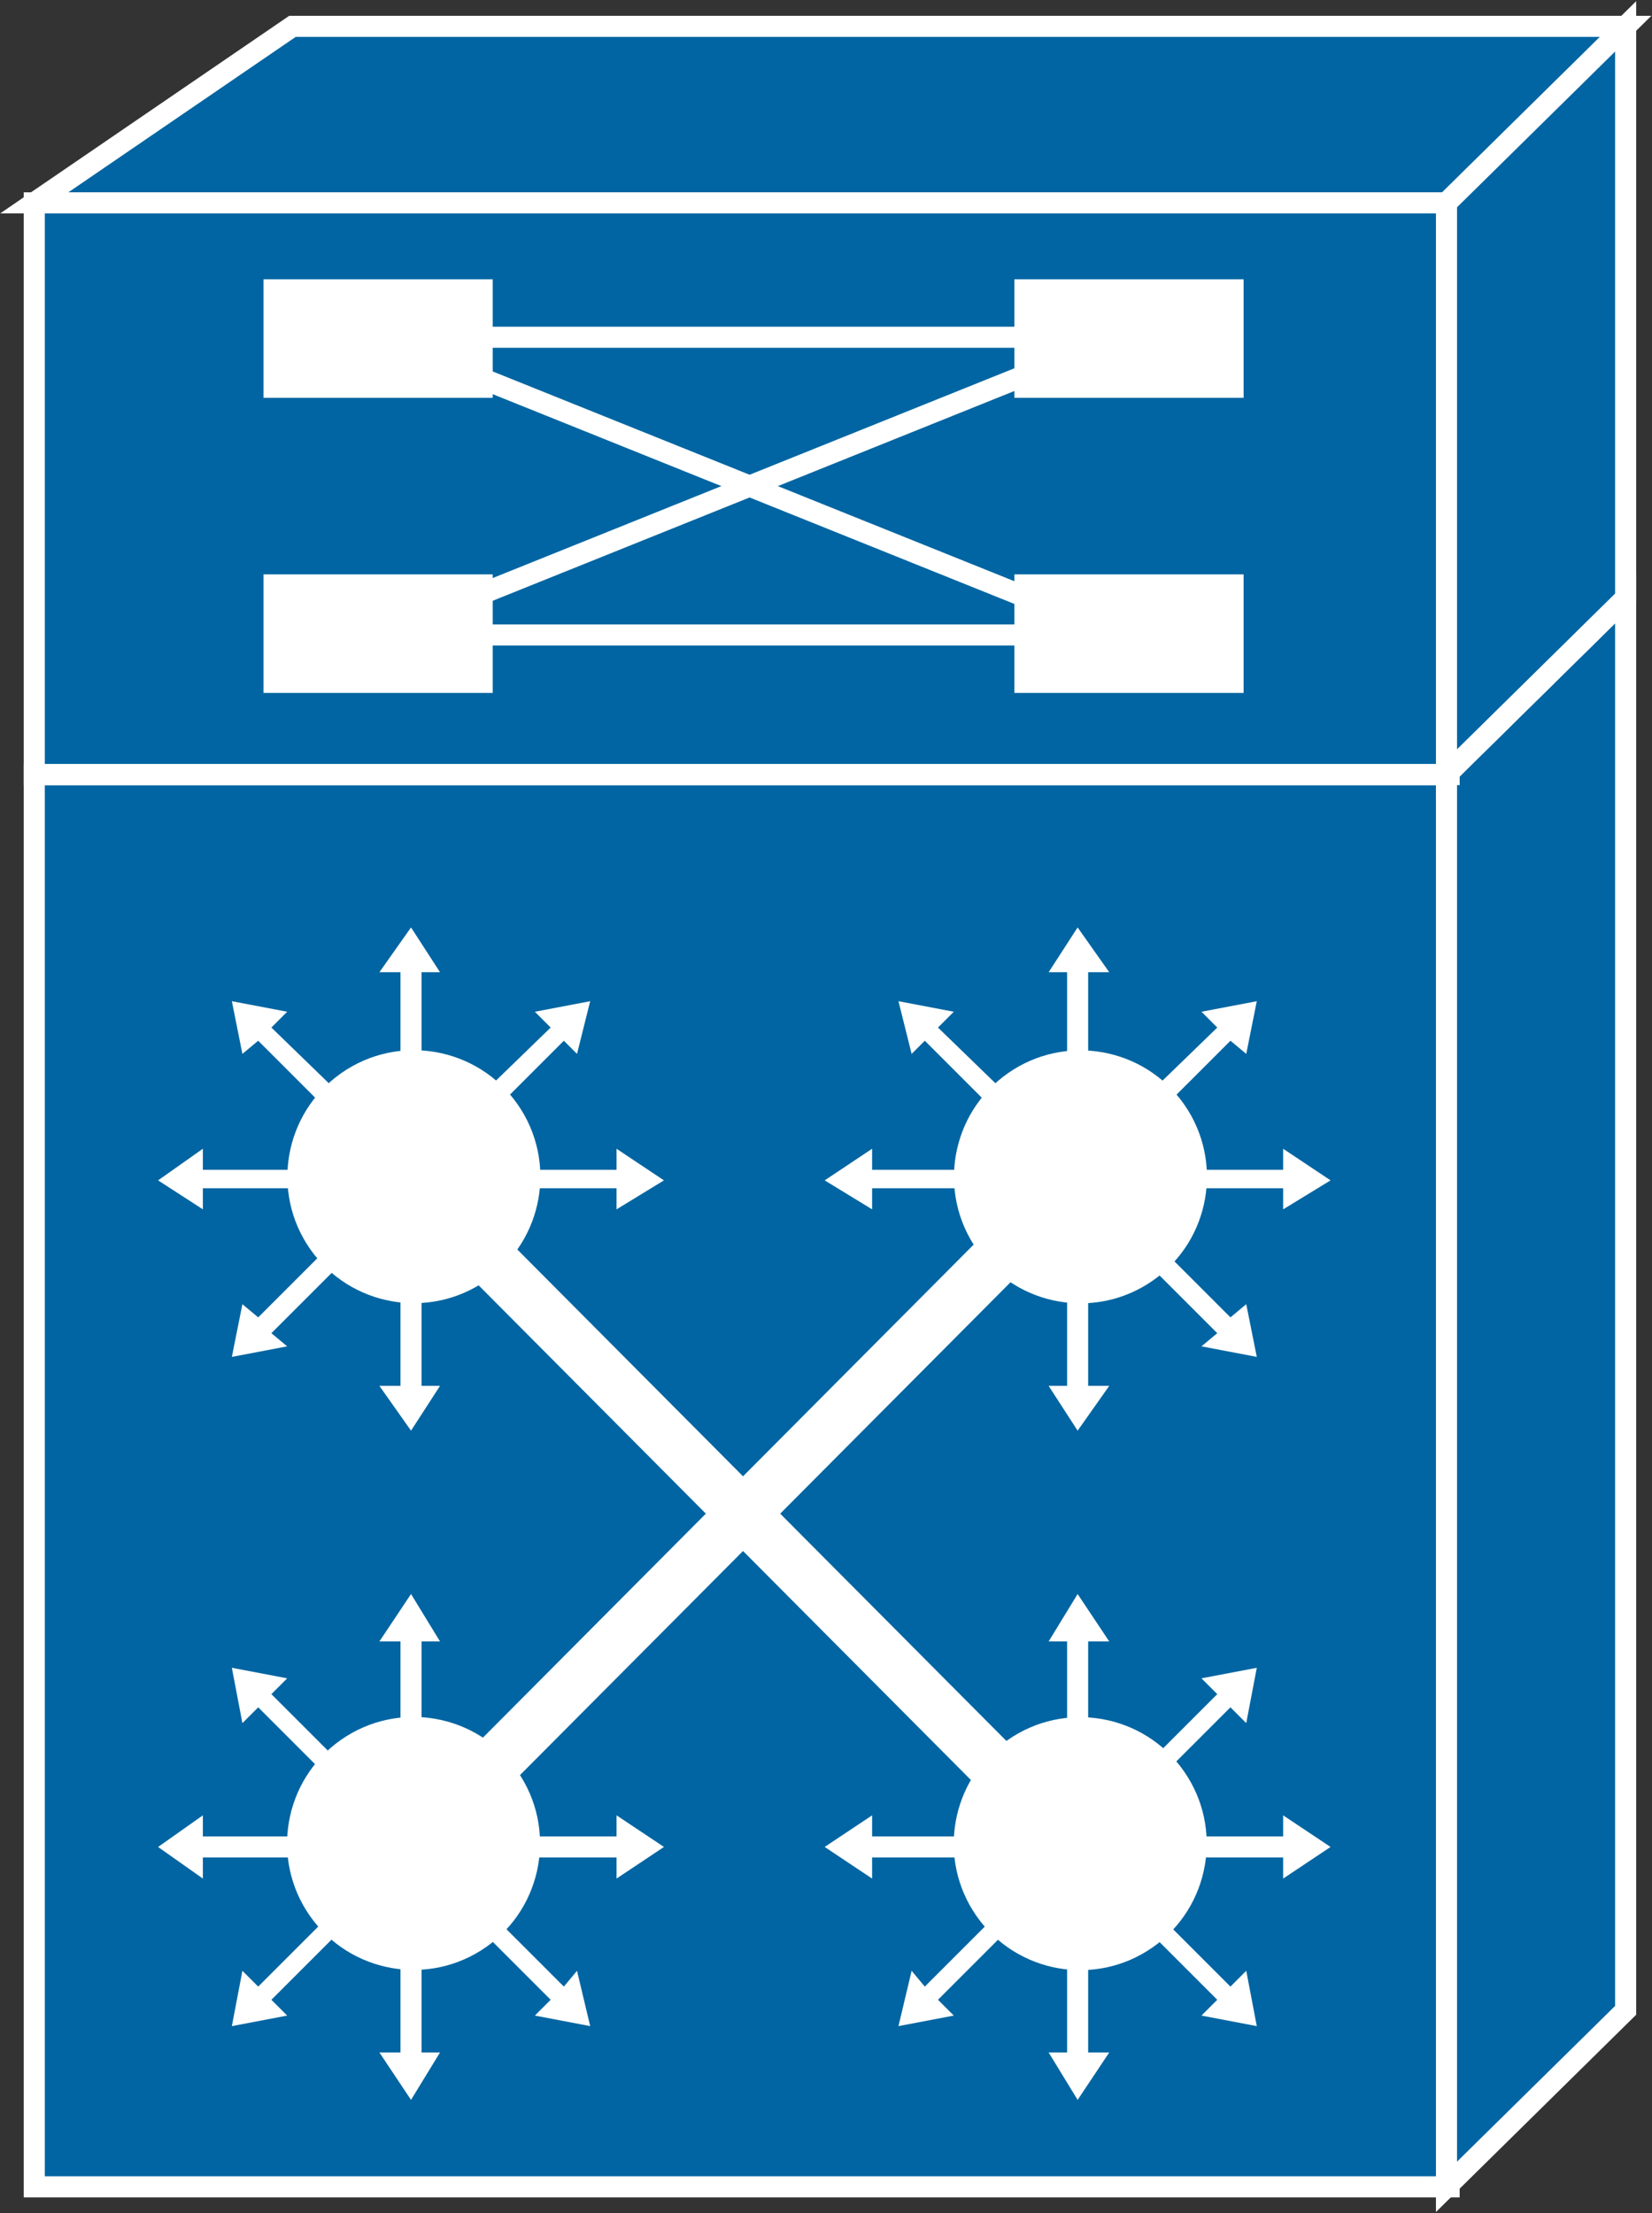 <?xml version="1.0" encoding="utf-8"?>
<!-- Generator: Adobe Illustrator 20.1.0, SVG Export Plug-In . SVG Version: 6.00 Build 0)  -->
<svg version="1.1" id="Layer_1" xmlns="http://www.w3.org/2000/svg" xmlns:xlink="http://www.w3.org/1999/xlink" x="0px" y="0px"
	 viewBox="0 0 62.7 84" style="enable-background:new 0 0 62.7 84;" xml:space="preserve">
<rect x="0" y="0" width="62.7" height="84" fill="#333333" stroke="none"/>
<style type="text/css">
	.st0{fill:#0065A2;stroke:#FFFFFF;stroke-width:0.8;}
	.st1{fill:#FFFFFF;}
	.st2{stroke:#FFFFFF;stroke-width:0.8;}
	.st3{fill:none;stroke:#FFFFFF;stroke-width:2;}
</style>
<g>
	<rect x="1.3" y="29.4" class="st0" width="53.7" height="53.6"/>
	<polygon class="st0" points="61.7,76.3 61.7,22.7 54.9,29.4 54.9,83 	"/>
	<polygon class="st0" points="11.1,1 1.3,7.7 54.9,7.7 61.7,1 	"/>
	<rect x="1.3" y="7.7" class="st0" width="53.7" height="21.7"/>
	<polygon class="st0" points="61.7,22.7 61.7,1 54.9,7.7 54.9,29.4 	"/>
	<line class="st0" x1="54.9" y1="29.4" x2="1.3" y2="29.4"/>
	<line class="st0" x1="54.9" y1="29.4" x2="61.7" y2="22.7"/>
	<rect x="10" y="10.6" class="st1" width="8.7" height="4.5"/>
	<path class="st2" d="M14.4,12.8"/>
	<rect x="38.5" y="10.6" class="st1" width="8.7" height="4.5"/>
	<path class="st2" d="M42.8,12.8"/>
	<rect x="10" y="21.8" class="st1" width="8.7" height="4.5"/>
	<path class="st2" d="M14.4,24.1"/>
	<rect x="38.5" y="21.8" class="st1" width="8.7" height="4.5"/>
	<path class="st2" d="M42.8,24.1"/>
	<line class="st2" x1="15.9" y1="12.8" x2="42.5" y2="12.8"/>
	<line class="st2" x1="15.9" y1="24.1" x2="42.5" y2="24.1"/>
	<line class="st2" x1="14.4" y1="24.1" x2="42.5" y2="12.8"/>
	<line class="st2" x1="14.4" y1="12.8" x2="42.5" y2="24.1"/>
	<polygon class="st1" points="16,41.6 16,36.9 16.7,36.9 15.6,35.2 14.4,36.9 15.2,36.9 15.2,41.6 	"/>
	<polygon class="st1" points="13.6,42.2 10.3,39 10.9,38.4 8.8,38 9.2,40 9.8,39.5 13.1,42.8 	"/>
	<polygon class="st1" points="12.4,44.4 7.7,44.4 7.7,43.6 6,44.8 7.7,45.9 7.7,45.1 12.4,45.1 	"/>
	<polygon class="st1" points="13.1,46.7 9.8,50 9.2,49.5 8.8,51.5 10.9,51.1 10.3,50.6 13.6,47.3 	"/>
	<polygon class="st1" points="15.2,47.9 15.2,52.6 14.4,52.6 15.6,54.3 16.7,52.6 16,52.6 16,47.9 	"/>
	<polygon class="st1" points="18.8,45.1 23.4,45.1 23.4,45.9 25.2,44.8 23.4,43.6 23.4,44.4 18.8,44.4 	"/>
	<polygon class="st1" points="18.1,42.8 21.4,39.5 21.9,40 22.4,38 20.3,38.4 20.9,39 17.6,42.2 	"/>
	<ellipse transform="matrix(0.819 -0.574 0.574 0.819 -22.808 17.063)" class="st1" cx="15.7" cy="44.7" rx="4.8" ry="4.8"/>
	<polygon class="st1" points="16,66.9 16,62.3 16.7,62.3 15.6,60.5 14.4,62.3 15.2,62.3 15.2,66.9 	"/>
	<polygon class="st1" points="13.6,67.6 10.3,64.3 10.9,63.7 8.8,63.3 9.2,65.4 9.8,64.8 13.1,68.1 	"/>
	<polygon class="st1" points="12.4,69.7 7.7,69.7 7.7,68.9 6,70.1 7.7,71.3 7.7,70.5 12.4,70.5 	"/>
	<polygon class="st1" points="13.1,72.1 9.8,75.4 9.2,74.8 8.8,76.9 10.9,76.5 10.3,75.9 13.6,72.6 	"/>
	<polygon class="st1" points="15.2,73.3 15.2,77.9 14.4,77.9 15.6,79.7 16.7,77.9 16,77.9 16,73.3 	"/>
	<polygon class="st1" points="17.6,72.6 20.9,75.9 20.3,76.5 22.4,76.9 21.9,74.8 21.4,75.4 18.1,72.1 	"/>
	<polygon class="st1" points="18.8,70.5 23.4,70.5 23.4,71.3 25.2,70.1 23.4,68.9 23.4,69.7 18.8,69.7 	"/>
	<ellipse transform="matrix(0.819 -0.574 0.574 0.819 -37.342 21.648)" class="st1" cx="15.7" cy="70" rx="4.8" ry="4.8"/>
	<polygon class="st1" points="41.3,41.6 41.3,36.9 42.1,36.9 40.9,35.2 39.8,36.9 40.5,36.9 40.5,41.6 	"/>
	<polygon class="st1" points="38.9,42.2 35.6,39 36.2,38.4 34.1,38 34.6,40 35.1,39.5 38.4,42.8 	"/>
	<polygon class="st1" points="37.7,44.4 33.1,44.4 33.1,43.6 31.3,44.8 33.1,45.9 33.1,45.1 37.7,45.1 	"/>
	<polygon class="st1" points="40.5,47.9 40.5,52.6 39.8,52.6 40.9,54.3 42.1,52.6 41.3,52.6 41.3,47.9 	"/>
	<polygon class="st1" points="42.9,47.3 46.2,50.6 45.6,51.1 47.7,51.5 47.3,49.5 46.7,50 43.4,46.7 	"/>
	<polygon class="st1" points="44.1,45.1 48.7,45.1 48.7,45.9 50.5,44.8 48.7,43.6 48.7,44.4 44.1,44.4 	"/>
	<polygon class="st1" points="43.4,42.8 46.7,39.5 47.3,40 47.7,38 45.6,38.4 46.2,39 42.9,42.2 	"/>
	<ellipse transform="matrix(0.819 -0.574 0.574 0.819 -18.229 31.591)" class="st1" cx="41" cy="44.7" rx="4.8" ry="4.8"/>
	<polygon class="st1" points="41.3,66.9 41.3,62.3 42.1,62.3 40.9,60.5 39.8,62.3 40.5,62.3 40.5,66.9 	"/>
	<polygon class="st1" points="37.7,69.7 33.1,69.7 33.1,68.9 31.3,70.1 33.1,71.3 33.1,70.5 37.7,70.5 	"/>
	<polygon class="st1" points="38.4,72.1 35.1,75.4 34.6,74.8 34.1,76.9 36.2,76.5 35.6,75.9 38.9,72.6 	"/>
	<polygon class="st1" points="40.5,73.3 40.5,77.9 39.8,77.9 40.9,79.7 42.1,77.9 41.3,77.9 41.3,73.3 	"/>
	<polygon class="st1" points="42.9,72.6 46.2,75.9 45.6,76.5 47.7,76.9 47.3,74.8 46.7,75.4 43.4,72.1 	"/>
	<polygon class="st1" points="44.1,70.5 48.7,70.5 48.7,71.3 50.5,70.1 48.7,68.9 48.7,69.7 44.1,69.7 	"/>
	<polygon class="st1" points="43.4,68.1 46.7,64.8 47.3,65.4 47.7,63.3 45.6,63.7 46.2,64.3 42.9,67.6 	"/>
	<ellipse transform="matrix(0.819 -0.574 0.574 0.819 -32.76 36.179)" class="st1" cx="41" cy="70" rx="4.8" ry="4.8"/>
	<line class="st3" x1="18.1" y1="47.3" x2="38.7" y2="68"/>
	<line class="st3" x1="17.7" y1="68" x2="39" y2="46.6"/>
</g>
</svg>
